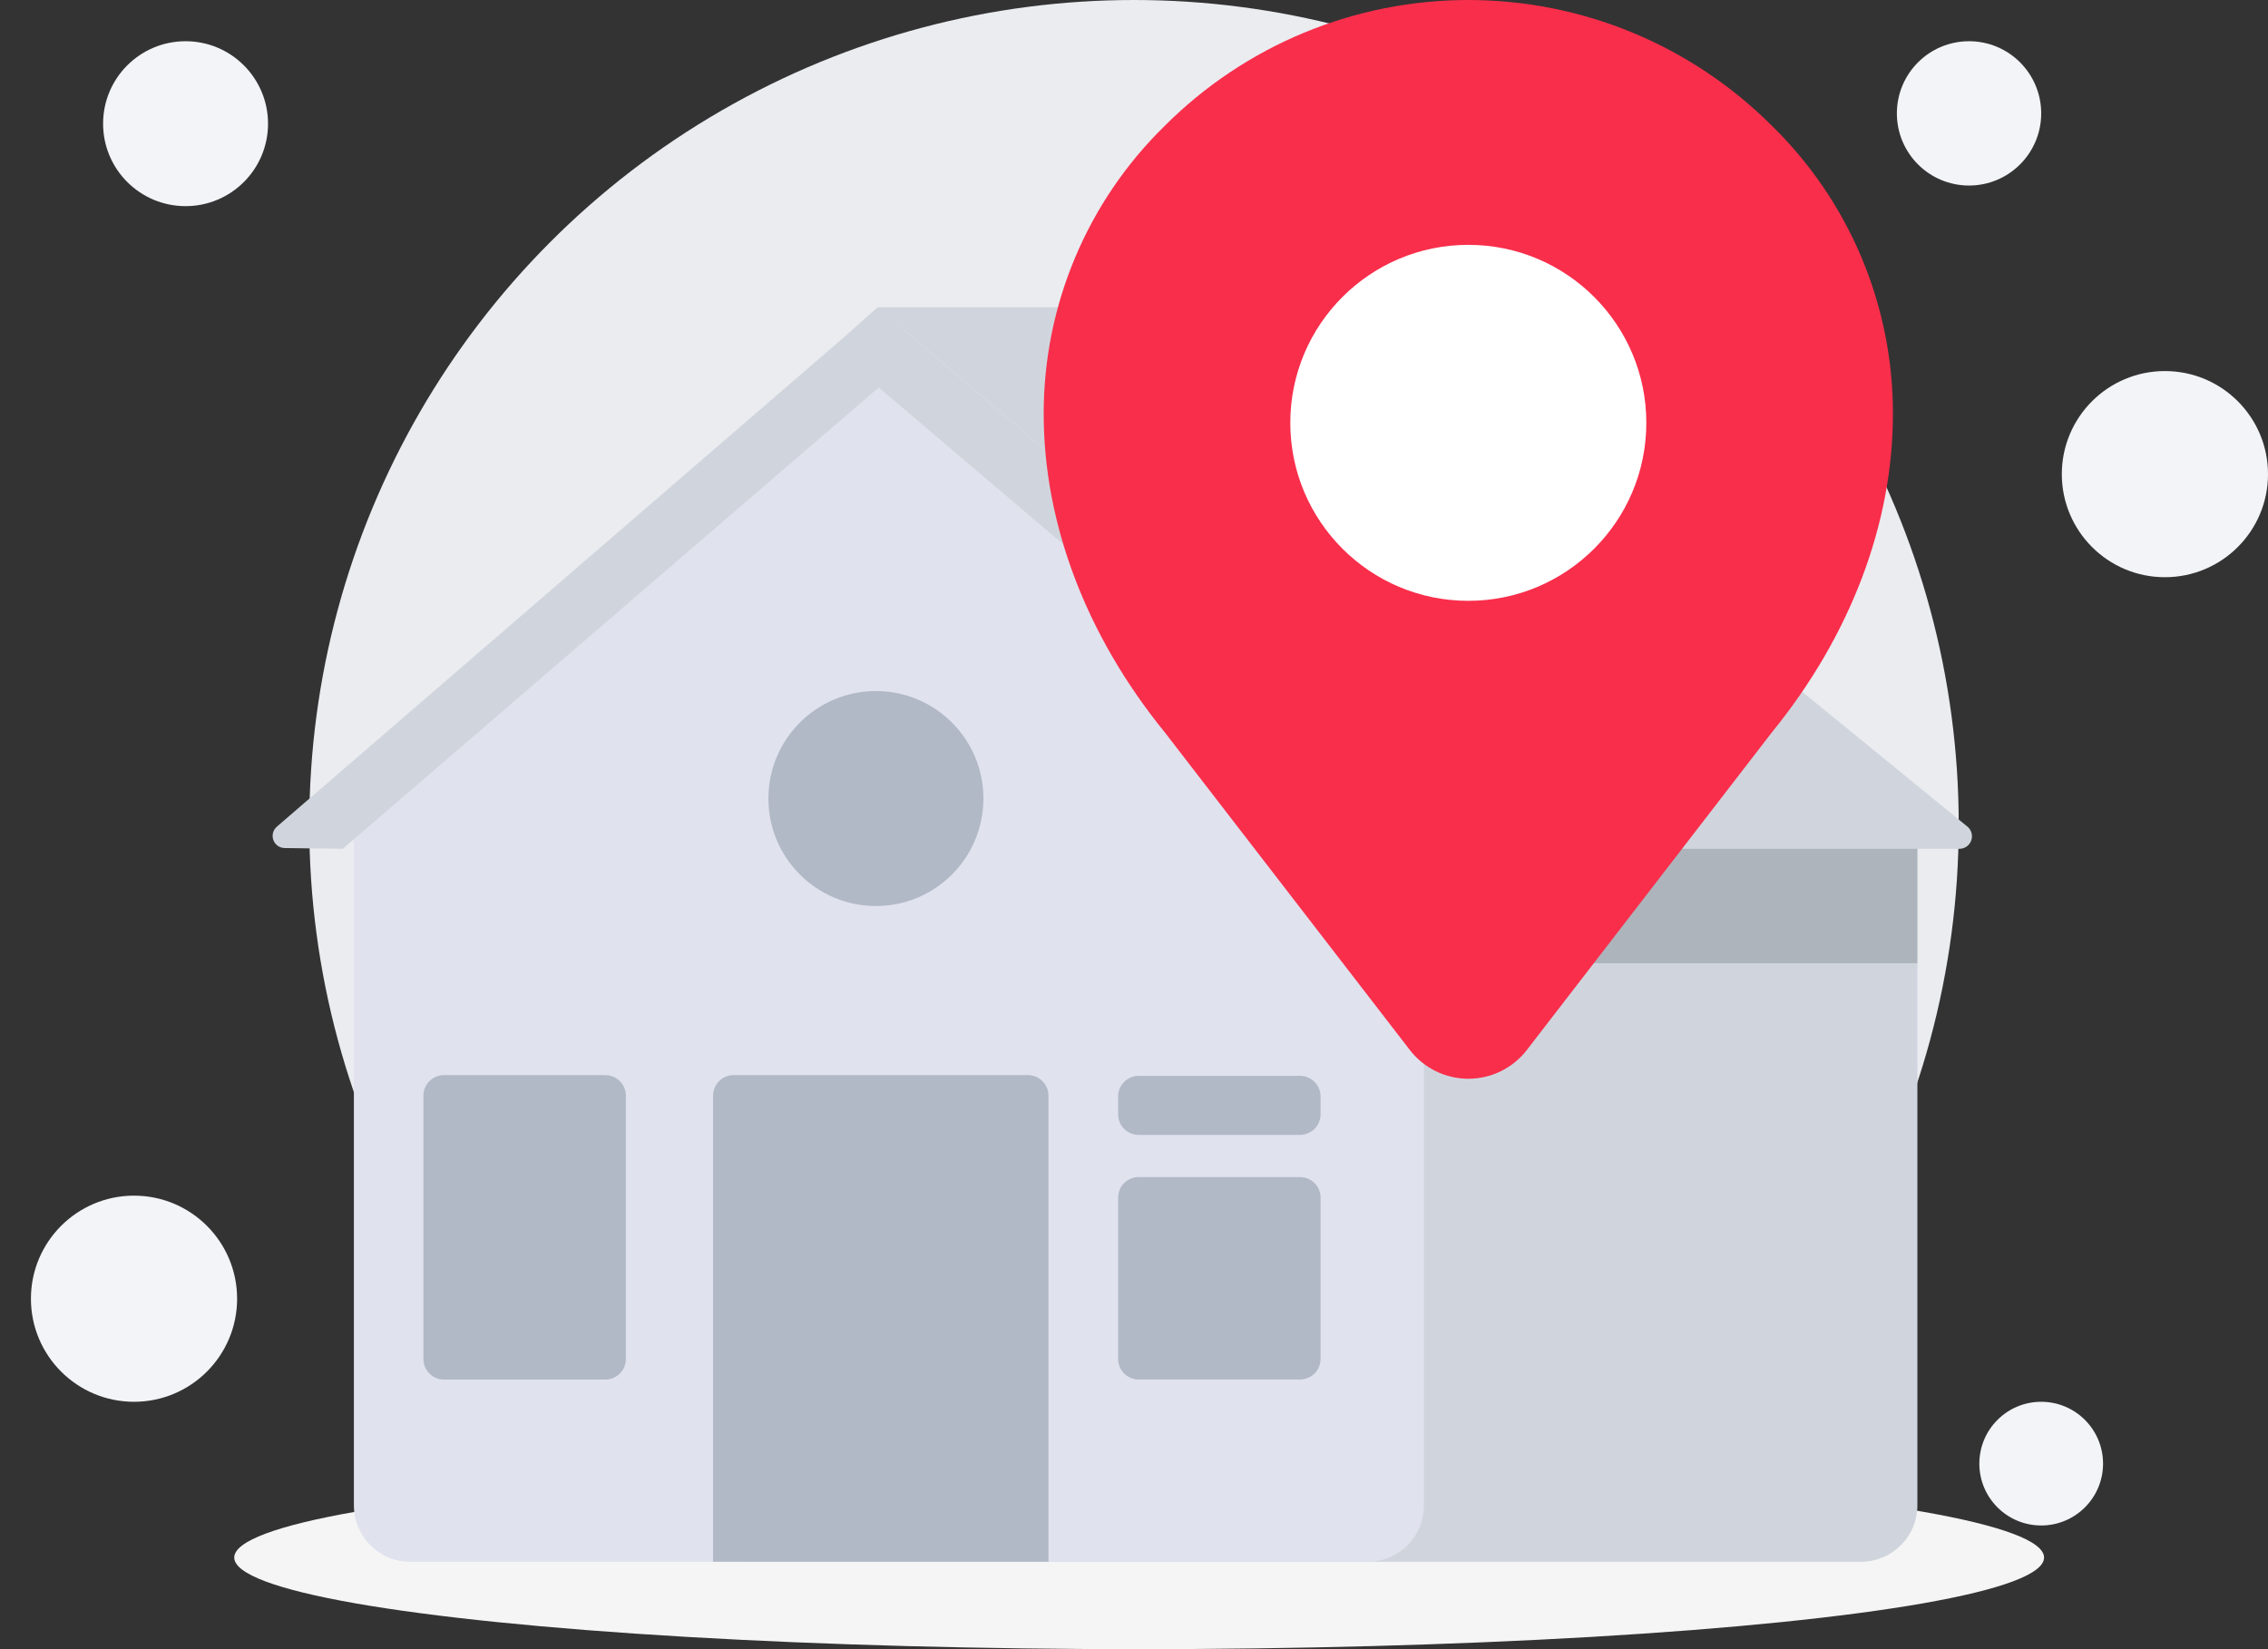 <svg width="220" height="160" viewBox="0 0 220 160" fill="none" xmlns="http://www.w3.org/2000/svg">
<rect x="0" y="0" width="220" height="160" fill="#333333" stroke="none"/>
<circle cx="110" cy="80" r="80" fill="#EAECF0"/>
<circle cx="18" cy="12" r="8" fill="#F2F4F7"/>
<circle cx="198" cy="142" r="6" fill="#F2F4F7"/>
<circle cx="13" cy="126" r="10" fill="#F2F4F7"/>
<circle cx="210" cy="46" r="10" fill="#F2F4F7"/>
<circle cx="191" cy="11" r="7" fill="#F2F4F7"/>
<ellipse cx="110.5" cy="151.111" rx="87.778" ry="8.889" fill="#F5F5F5"/>
<path d="M180.523 74.992H72.652C69.633 74.992 67.186 77.44 67.186 80.459V146.053C67.186 149.072 69.633 151.519 72.652 151.519H180.523C183.542 151.519 185.989 149.072 185.989 146.053V80.459C185.989 77.44 183.542 74.992 180.523 74.992Z" fill="#D0D5DD"/>
<path d="M138.125 82.35V146.053C138.125 147.504 137.549 148.896 136.522 149.923C135.496 150.949 134.104 151.525 132.653 151.525H39.8C38.349 151.525 36.957 150.949 35.931 149.923C34.905 148.896 34.328 147.504 34.328 146.053V77.449C34.327 76.678 34.489 75.915 34.803 75.211C35.118 74.507 35.577 73.877 36.152 73.363L77.14 36.917C78.125 36.042 79.394 35.553 80.712 35.538C82.03 35.523 83.309 35.985 84.314 36.839L137.888 82.35H138.125Z" fill="#E0E2EE"/>
<path d="M138.125 82.35V74.992L85.129 29.816H127.083C128.413 29.822 129.7 30.283 130.731 31.123L190.872 80.222C191.054 80.382 191.185 80.594 191.246 80.83C191.306 81.066 191.295 81.314 191.213 81.543C191.132 81.773 190.983 81.972 190.786 82.116C190.59 82.259 190.355 82.341 190.112 82.35H138.125Z" fill="#D0D5DD"/>
<path d="M99.704 104.306H71.168C70.064 104.306 69.168 105.201 69.168 106.306V151.519H101.704V106.306C101.704 105.201 100.809 104.306 99.704 104.306Z" fill="#B1B9C6"/>
<path d="M185.995 82.35H138.149V93.452H185.995V82.35Z" fill="#263238" fill-opacity="0.2"/>
<path d="M87.695 32.005L85.226 29.816L85.178 29.864L85.123 29.816L81.651 32.904L26.855 80.203C26.674 80.359 26.544 80.567 26.484 80.799C26.423 81.031 26.435 81.275 26.517 81.5C26.598 81.725 26.747 81.92 26.942 82.059C27.137 82.198 27.37 82.273 27.609 82.277L33.252 82.35L85.226 37.599L137.888 82.35H138.125L146.638 82.24L87.695 32.005Z" fill="#D0D5DD"/>
<path d="M84.965 87.901C90.724 87.901 95.393 83.232 95.393 77.473C95.393 71.714 90.724 67.046 84.965 67.046C79.206 67.046 74.537 71.714 74.537 77.473C74.537 83.232 79.206 87.901 84.965 87.901Z" fill="#B1B9C6"/>
<path d="M58.711 104.306H43.071C41.967 104.306 41.071 105.201 41.071 106.306V131.844C41.071 132.948 41.967 133.844 43.071 133.844H58.711C59.815 133.844 60.711 132.948 60.711 131.844V106.306C60.711 105.201 59.815 104.306 58.711 104.306Z" fill="#B1B9C6"/>
<path d="M126.098 114.198H110.459C109.354 114.198 108.459 115.094 108.459 116.198V131.838C108.459 132.942 109.354 133.838 110.459 133.838H126.098C127.203 133.838 128.098 132.942 128.098 131.838V116.198C128.098 115.094 127.203 114.198 126.098 114.198Z" fill="#B1B9C6"/>
<path d="M126.098 104.379H110.459C109.354 104.379 108.459 105.274 108.459 106.379V108.106C108.459 109.211 109.354 110.106 110.459 110.106H126.098C127.203 110.106 128.098 109.211 128.098 108.106V106.379C128.098 105.274 127.203 104.379 126.098 104.379Z" fill="#B1B9C6"/>
<path d="M171.876 12.202C168.01 8.334 163.42 5.265 158.368 3.171C153.316 1.078 147.901 0 142.432 0C136.963 0 131.548 1.078 126.496 3.171C121.444 5.265 116.854 8.334 112.988 12.202C109.261 15.843 106.301 20.194 104.283 24.997C102.265 29.801 101.231 34.961 101.241 40.171C101.241 50.739 105.321 61.629 112.988 71.053L136.756 101.868C137.426 102.736 138.286 103.439 139.27 103.923C140.254 104.407 141.335 104.658 142.432 104.658C143.528 104.658 144.61 104.407 145.594 103.923C146.578 103.439 147.438 102.736 148.108 101.868L171.876 71.053C179.543 61.629 183.617 50.739 183.617 40.171C183.628 34.961 182.595 29.802 180.578 24.998C178.561 20.194 175.602 15.843 171.876 12.202Z" fill="#F92E4B"/>
<path d="M142.429 58.291C151.966 58.291 159.697 50.559 159.697 41.023C159.697 31.486 151.966 23.755 142.429 23.755C132.892 23.755 125.161 31.486 125.161 41.023C125.161 50.559 132.892 58.291 142.429 58.291Z" fill="white"/>
</svg>
